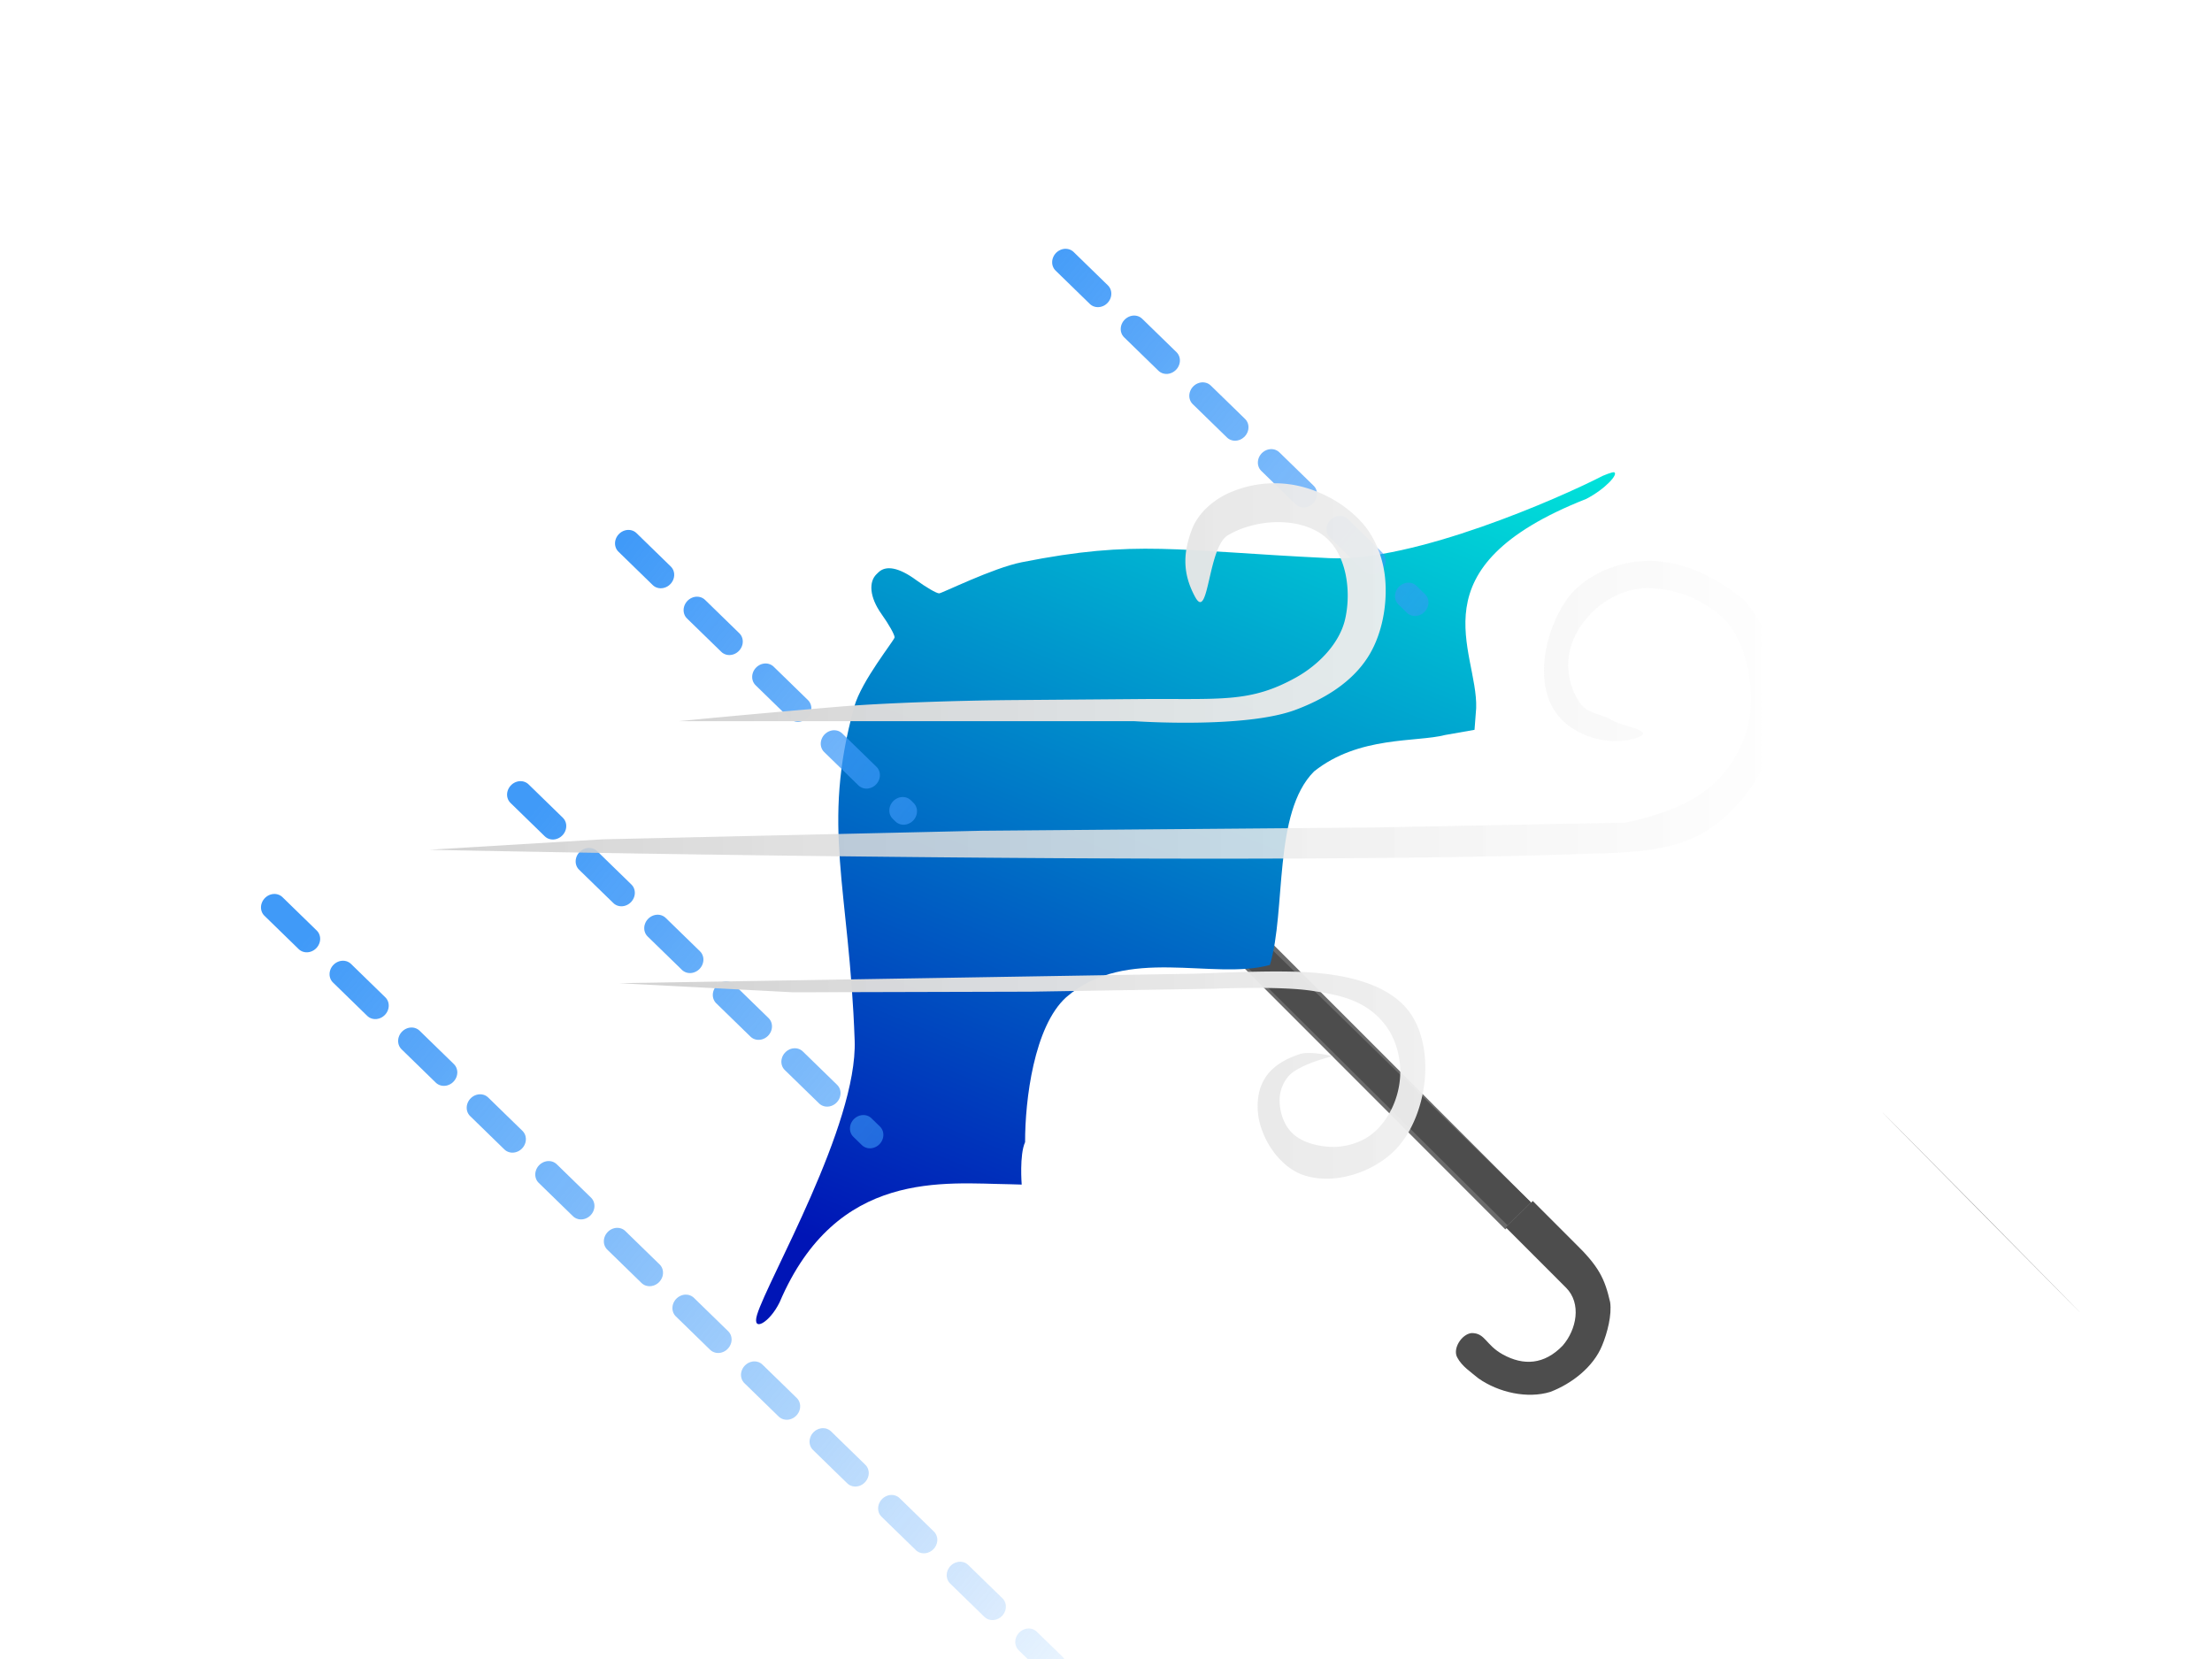 <svg width="80" height="60" enable-background="new" viewBox="0 0 80 60" xmlns="http://www.w3.org/2000/svg"
     xmlns:xlink="http://www.w3.org/1999/xlink">
    <defs>
        <linearGradient id="o" x1="-81.649" x2="-36.7" y1="-3.519" y2="-3.519" gradientUnits="userSpaceOnUse"
                        xlink:href="#b"/>
        <linearGradient id="c">
            <stop stop-color="#3c98f8" offset="0"/>
            <stop stop-color="#3c98f8" stop-opacity="0" offset="1"/>
        </linearGradient>
        <linearGradient id="d">
            <stop stop-color="#0098cd" offset="0"/>
            <stop stop-color="#0098cd" stop-opacity="0" offset="1"/>
        </linearGradient>
        <linearGradient id="a">
            <stop stop-color="#0015b6" offset="0"/>
            <stop stop-color="#00ffdf" offset="1"/>
        </linearGradient>
        <linearGradient id="t" x1="-81.649" x2="-36.7" y1="-3.519" y2="-3.519" gradientTransform="translate(0 -.304)"
                        gradientUnits="userSpaceOnUse" xlink:href="#b"/>
        <linearGradient id="q" x1="-81.649" x2="-36.7" y1="-3.519" y2="-3.519"
                        gradientTransform="matrix(1.121 0 0 1.164 100.7 36.429)" gradientUnits="userSpaceOnUse"
                        xlink:href="#b"/>
        <linearGradient id="p" x1="-81.649" x2="-36.7" y1="-3.519" y2="-3.519" gradientUnits="userSpaceOnUse">
            <stop stop-color="#04a" stop-opacity="0" offset="0"/>
            <stop stop-opacity="0" offset="1"/>
        </linearGradient>
        <linearGradient id="b">
            <stop stop-color="#ccc" offset="0"/>
            <stop stop-color="#fff" stop-opacity=".937" offset="1"/>
        </linearGradient>
        <linearGradient id="k" x1="-81.335" x2="-76.614" y1="-44.867" y2="1.45"
                        gradientTransform="translate(-.048 3.83)" gradientUnits="userSpaceOnUse" xlink:href="#c"/>
        <linearGradient id="n" x1="-81.335" x2="-76.614" y1="-44.867" y2="1.45"
                        gradientTransform="translate(-.057 4.596)" gradientUnits="userSpaceOnUse" xlink:href="#c"/>
        <linearGradient id="e" x1="23.624" x2="61.528" y1="18.284" y2="1.882"
                        gradientTransform="rotate(-44.644 58.876 22.872)" gradientUnits="userSpaceOnUse"
                        xlink:href="#a"/>
        <linearGradient id="i" x1="-83.375" x2="-82.475" y1="-34.375" y2="-34.375"
                        gradientTransform="translate(-22.209 -10.771) scale(.757)" gradientUnits="userSpaceOnUse"
                        xlink:href="#d"/>
        <linearGradient id="g" x1="-98.825" x2="-97.925" y1="-23.063" y2="-23.063" gradientTransform="translate(-5)"
                        gradientUnits="userSpaceOnUse" xlink:href="#d"/>
        <linearGradient id="j" x1="-67.925" x2="-66.644" y1="-27.441" y2="-27.441"
                        gradientTransform="matrix(.656 0 0 .567 -49.969 -15.386)" gradientUnits="userSpaceOnUse"
                        xlink:href="#d"/>
        <linearGradient id="l" x1="-83.375" x2="-82.475" y1="-34.375" y2="-34.375"
                        gradientTransform="translate(-13.024 -10.771) scale(.757)" gradientUnits="userSpaceOnUse"
                        xlink:href="#d"/>
        <linearGradient id="m" x1="-67.925" x2="-66.644" y1="-27.441" y2="-27.441"
                        gradientTransform="matrix(.656 0 0 .567 -22.424 -14.619)" gradientUnits="userSpaceOnUse"
                        xlink:href="#d"/>
        <linearGradient id="h" x1="-60.2" x2="-59.3" y1="-23.063" y2="-23.063" gradientTransform="translate(2.3)"
                        gradientUnits="userSpaceOnUse" xlink:href="#d"/>
        <linearGradient id="f" x1="-81.335" x2="-76.614" y1="-44.867" y2="1.45" gradientUnits="userSpaceOnUse"
                        xlink:href="#c"/>
        <filter id="u" x="-.015" y="-.06" width="1.03" height="1.119" color-interpolation-filters="sRGB">
            <feGaussianBlur stdDeviation=".166"/>
        </filter>
        <filter id="s" x="-.009" y="-.043" width="1.018" height="1.086" color-interpolation-filters="sRGB">
            <feGaussianBlur stdDeviation=".166"/>
        </filter>
        <filter id="r" x="-.017" y="-.052" width="1.034" height="1.104" color-interpolation-filters="sRGB">
            <feGaussianBlur stdDeviation=".166"/>
        </filter>
    </defs>
    <path d="M71.655 43.858c-3.177-3.217-4.478-4.54-2.89-2.943 1.587 1.598 4.187 4.23 5.776 5.849 1.59 1.618.291.31-2.886-2.906z"
          fill="#868686" fill-rule="evenodd" opacity=".83" paint-order="markers stroke fill"/>
    <g fill-rule="evenodd">
        <path d="M55.367 43.482L45.323 33.68c.082-.08-.677.676-.759.756l9.955 9.875.848-.828m-.91.906l2.179 2.18c.572.573.382 1.52-.12 2.098-.669.693-1.417.73-2.162.32-.63-.347-.633-.78-1.135-.775-.358.04-.69.564-.517.88.169.324.495.53.77.76.725.51 1.771.743 2.6.487.781-.3 1.557-.904 1.871-1.678.189-.453.357-1.112.29-1.565-.196-.853-.403-1.293-1.297-2.159l-1.501-1.502m0 0l-.977.954"
              fill="#4d4d4d"/>
        <path d="M49.448 39.465l-4.959-4.963c.272-.067.547-.118.834-.181.042-.296.128-.758.128-.758l4.994 4.998 4.958 4.963-.962.939z"
              fill="#4d4d4d" opacity=".83" paint-order="markers stroke fill"/>
        <path transform="translate(-7.19 -1.99)"
              d="M65.566 19.07c-.057-.02-.402.125-.402.125-1.576.812-6.85 3.127-9.9 2.981-5.567-.265-6.954-.68-11.125.149-1.043.207-2.888 1.126-2.985 1.125-.096-.002-.47-.219-.828-.48-.632-.464-1.1-.543-1.369-.278l-.072.07c-.269.265-.264.805.191 1.444.258.36.469.737.469.834 0 .096-1.203 1.577-1.46 2.511-1.205 4.359-.182 6.497.015 12.066.108 3.061-3.148 8.656-3.53 9.924-.196.654.458.286.817-.455 2.06-4.825 5.968-4.298 8.342-4.266l.412.012s-.087-1.077.123-1.535c-.004-1.52.323-4.19 1.487-5.241 2.178-1.89 5.309-.595 7.368-1.168.593-1.99.106-5.502 1.594-6.997 1.62-1.296 3.712-1.05 4.742-1.319l1.063-.187.06-.785c.069-2.084-2.325-5.083 3.98-7.566.699-.363 1.178-.905 1.008-.964z"
              fill="url(#e)"/>
    </g>
    <g stroke-linecap="round" transform="matrix(.681 -.732 .676 .629 27.799 -31.697)" opacity=".98"
       stroke="url(#f)" stroke-dasharray="1.874, 1.874" stroke-width=".937">
        <path d="M-103.37-44.375V-1.75" fill="url(#g)" transform="matrix(1 .024 -.021 1 43.02 80.219)"/>
        <path d="M-57.45-44.375V-1.75" fill="url(#h)" transform="matrix(1 .024 -.021 1 43.02 80.219)"/>
        <path d="M-85.005-44.375v15.145" fill="url(#i)" transform="matrix(1 .024 -.021 1 43.02 80.219)"/>
        <path d="M-94.238-40.546v19.206" fill="url(#j)" stroke="url(#k)"
              transform="matrix(1 .024 -.021 1 43.02 80.219)"/>
        <path d="M-75.82-44.375v15.145" fill="url(#l)" transform="matrix(1 .024 -.021 1 43.02 80.219)"/>
        <path d="M-66.692-39.779v19.206" fill="url(#m)" stroke="url(#n)"
              transform="matrix(1 .024 -.021 1 43.02 80.219)"/>
    </g>
    <g stroke-linecap="round" stroke-linejoin="round" transform="matrix(1.103 0 0 1.131 107.41 34.369)" fill="url(#o)"
       stroke="url(#p)" stroke-width=".448">
        <path transform="matrix(.892 0 0 .859 -89.84 -31.594)"
              d="M36.595 19.817c-.53.272-1.024.734-1.232 1.291-.294.788-.393 1.576.119 2.522.502.926.46-1.855 1.2-2.3 1.009-.607 2.605-.704 3.53.023.84.66 1.016 2.064.78 3.104-.207.911-.992 1.705-1.788 2.157-1.701.963-2.755.79-5.738.813l-4.73.038c-1.854.015-4.694.103-6.38.248-3.619.31-5.846.537-5.846.537h16.73s4.045.288 5.924-.42c1.008-.38 2.057-.99 2.674-1.978.503-.804.71-1.899.629-2.877-.063-.755-.348-1.538-.847-2.108-.628-.716-1.552-1.228-2.488-1.406a4.049 4.049 0 00-2.537.356z"
              fill="url(#q)" filter="url(#r)" stroke="url(#q)" stroke-width=".511"/>
        <path transform="matrix(.892 0 0 .859 -91.892 -31.307)"
              d="M54.229 21.955c-1.052.063-2.223.58-2.829 1.492-.732 1.104-1.123 2.878-.443 4.02.564.947 1.921 1.417 3.005 1.088.872-.265-.525-.466-.816-.655-.37-.24-.893-.251-1.17-.604-.37-.47-.54-1.161-.466-1.768.082-.676.486-1.321.974-1.766.51-.466 1.202-.786 1.876-.797a4.12 4.12 0 012.783 1.071c.512.473.797 1.208.948 1.91.171.798.18 1.686-.084 2.456-.3.875-.806 1.634-1.619 2.208-1.11.783-2.825 1.086-2.825 1.086l-9.191.178-14.441.121-13.932.32-6.37.388s28.805.623 42.17.162c1.68-.058 3.588 0 4.989-1.004 1.252-.898 2.235-2.463 2.438-4.049.195-1.531-.284-3.31-1.291-4.43-1.117-.914-2.393-1.506-3.706-1.427z"
              fill="url(#q)" filter="url(#s)" opacity=".93" stroke="url(#q)" stroke-width=".511"/>
        <path d="M-77.076 1.052L-58.295.75c.558-.01 2.504-.12 3.754-.05 1.264.07 2.863.367 3.51 1.475.674 1.154.421 2.97-.418 4.006-.713.88-2.152 1.365-3.212 1-.804-.278-1.45-1.248-1.48-2.11-.037-1.026.585-1.492 1.373-1.75.344-.114 1.084.064 1.084.064s-1.063.247-1.427.62a1.155 1.155 0 00-.311.756c-.009.37.12.78.374 1.045.301.312.774.439 1.203.474.42.035.869-.06 1.24-.266.328-.183.6-.486.788-.816a2.7 2.7 0 00.352-1.295 2.574 2.574 0 00-.336-1.286 2.394 2.394 0 00-.87-.843c-.51-.295-1.115-.393-1.696-.48-1.05-.156-3.183-.066-3.183-.066l-6.032.095-7.787.02z"
              fill="url(#t)" filter="url(#u)" stroke="url(#t)"/>
    </g>
</svg>